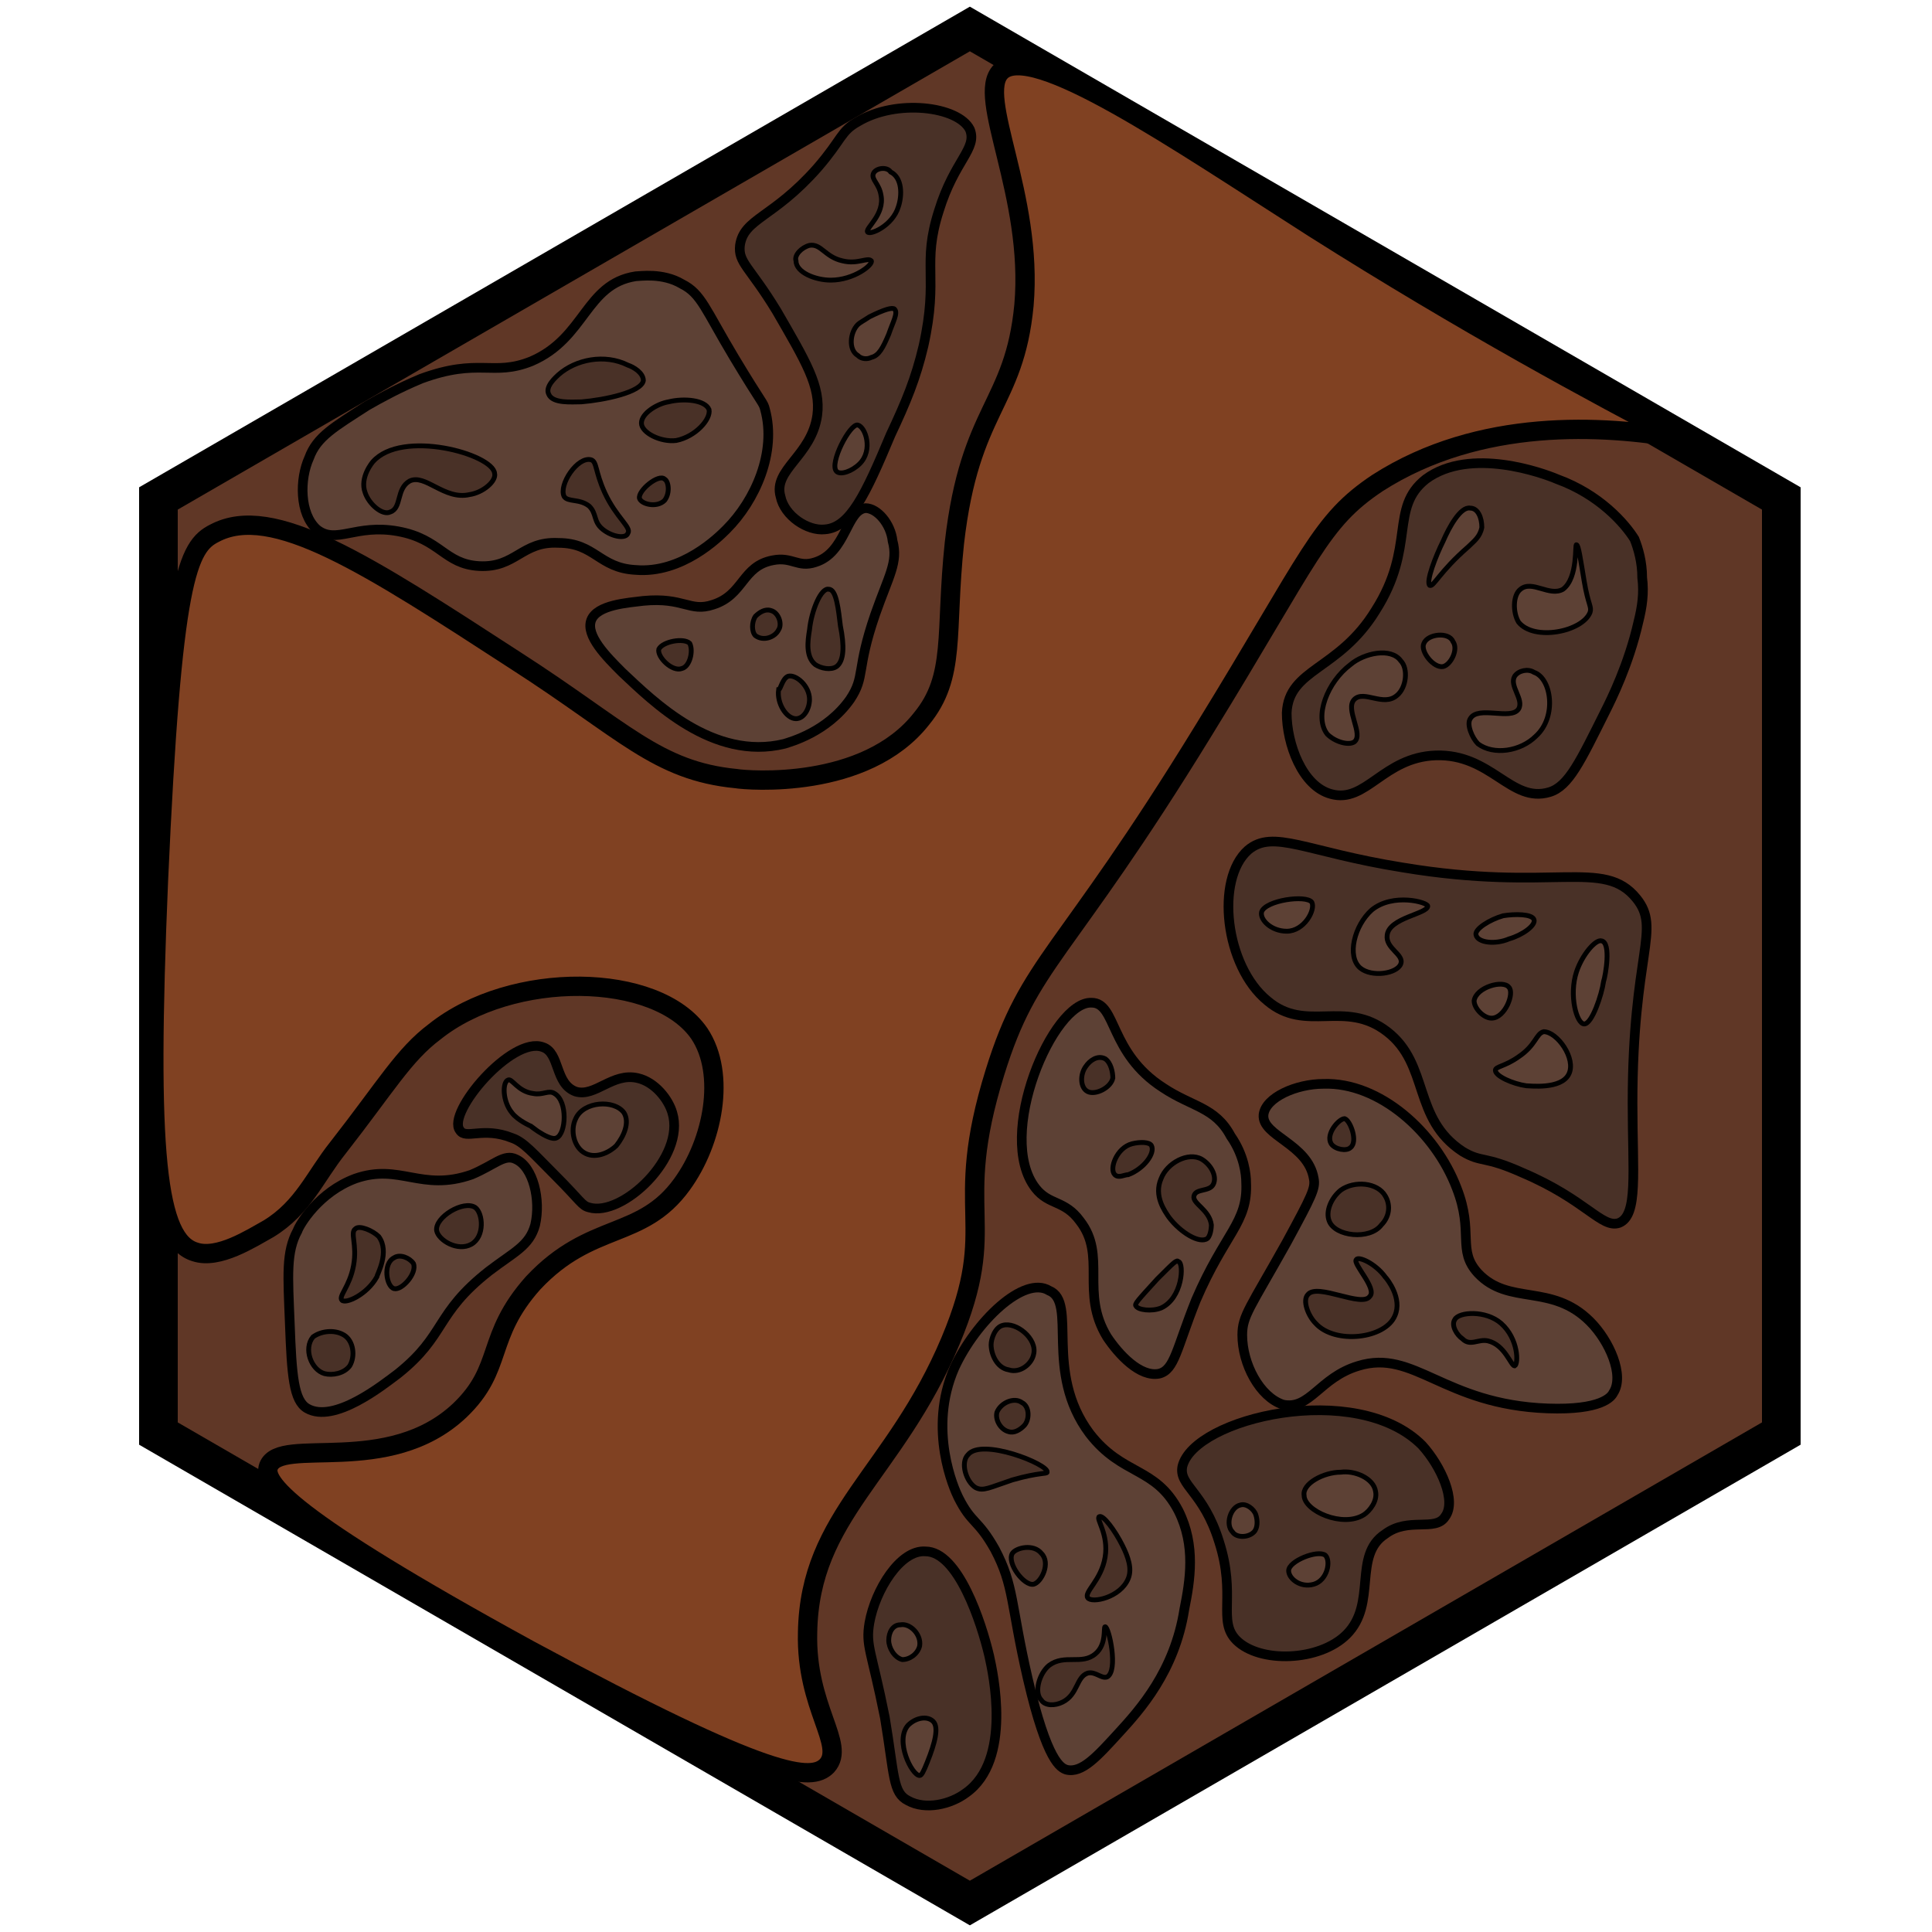 <?xml version="1.0" encoding="utf-8"?>
<!-- Generator: Adobe Illustrator 26.0.3, SVG Export Plug-In . SVG Version: 6.00 Build 0)  -->
<svg version="1.1" id="Ebene_2_00000102515279259459330970000009961207141117840296_"
	 xmlns="http://www.w3.org/2000/svg" xmlns:xlink="http://www.w3.org/1999/xlink" x="0px" y="0px" viewBox="0 0 100 100"
	 style="enable-background:new 0 0 100 100;" xml:space="preserve">
<style type="text/css">
	.st0{fill:#603726;stroke:#000000;stroke-width:2;stroke-miterlimit:10;}
	.st1{fill:#804122;stroke:#000000;stroke-miterlimit:10;}
	.st2{fill:#493127;stroke:#000000;stroke-width:0.5;stroke-miterlimit:10;}
	.st3{fill:#5D4135;stroke:#000000;stroke-width:0.5;stroke-miterlimit:10;}
	.st4{fill:#5D4135;stroke:#000000;stroke-width:0.25;stroke-miterlimit:10;}
	.st5{fill:#493127;stroke:#000000;stroke-width:0.25;stroke-miterlimit:10;}
	.st6{fill:none;stroke:#000000;stroke-width:0.25;stroke-miterlimit:10;}
</style>
<polygon class="st0" points="8.2,74.2 50.2,98.5 92.2,74.2 92.2,25.8 50.2,1.5 8.2,25.8 "/>
<path class="st1" d="M68,11.8c-7.2-4.6-14.6-9.7-16.2-8.1C50.5,5,53.5,10.1,53,15.8c-0.5,5.2-2.8,5.3-3.6,12.3
	c-0.5,4.7,0.1,6.9-1.7,9.1c-2.9,3.7-9,3.2-9.6,3.1c-4.1-0.4-5.8-2.5-11.4-6.1C19,29.2,14.1,26,11.1,27.6c-1.4,0.7-2.2,2.3-2.9,18
	c-0.6,14.2-0.1,18.6,1.9,19.2c1.2,0.4,2.9-0.7,3.8-1.2c1.8-1.1,2.4-2.7,3.6-4.2c2.5-3.2,3.4-4.8,5-6c4-3.2,11.5-3.1,13.7,0.1
	c1.4,2.1,0.7,5.6-0.9,7.8c-2.1,2.9-4.7,1.9-7.7,5.1c-2.5,2.8-1.5,4.4-3.8,6.6c-3.7,3.5-9.3,1.3-9.9,2.9c-0.3,0.8,0.9,2.6,13.5,9.5
	C40,92.2,42,92.2,42.8,91.4c1-1.1-1.1-3-1-6.9c0.1-6.1,4.5-8.2,7.4-15.1c2.6-6.2,0-6.5,2.3-13.9c1.8-5.8,3.5-5.8,10.8-17.7
	c5.6-9.1,6-10.8,9-12.8C76.6,21.6,83,22,87,22.7C82.6,20.4,75.9,16.8,68,11.8z"/>
<path class="st2" d="M80.6,24.8c-0.7-0.3-4.5-1.7-6.8,0c-1.9,1.5-0.5,3.5-2.6,6.8c-1.9,3.1-4.5,3-4.6,5.3c0,1.6,0.8,3.8,2.3,4.2
	c1.8,0.5,2.7-1.9,5.4-2c2.9-0.1,3.9,2.5,5.9,1.9c1-0.3,1.6-1.6,2.9-4.2c0.3-0.6,1.2-2.4,1.7-4.6c0.2-0.8,0.3-1.5,0.2-2.3
	c0-0.8-0.2-1.5-0.4-2C84.1,27.1,82.8,25.6,80.6,24.8z"/>
<path class="st2" d="M72.6,44.9c-5-0.8-6.7-2-8-0.9c-1.7,1.5-1.2,6,1,7.8c2,1.7,4-0.1,6.2,1.6c2.2,1.7,1.3,4.5,3.9,6.2
	c1,0.6,1.1,0.2,3.1,1.1c3.3,1.4,4.1,2.9,5,2.6c1-0.4,0.7-2.6,0.7-6.2c0-7.8,1.5-9,0.2-10.6C83,44.4,80.4,46.2,72.6,44.9z"/>
<path class="st3" d="M76.5,65.9c-1.1-1.2-0.2-2.1-1.1-4.4c-1.1-2.9-4-5.5-6.9-5.4c-1.4,0-3,0.7-3.1,1.6c-0.1,1.1,2.3,1.5,2.6,3.3
	c0.1,0.5-0.1,0.9-1.4,3.3c-1.9,3.4-2.3,3.8-2.3,4.8c0,1.5,0.9,3.2,2.1,3.6c1.4,0.3,1.9-1.4,3.9-2c2.9-0.9,4.4,2,9.8,2.2
	c2.8,0.1,3.3-0.6,3.4-0.8c0.6-0.9-0.2-2.7-1.2-3.7C80.3,66.4,78.1,67.6,76.5,65.9z"/>
<path class="st3" d="M60.2,56.3c-2.8-1.8-2.4-4.4-3.7-4.4c-2-0.1-5,6.9-2.9,9.6c0.7,0.9,1.5,0.6,2.3,1.7c1.4,1.8,0,3.7,1.4,6
	c0.6,0.9,1.7,2.1,2.7,1.9c0.8-0.2,0.9-1.3,1.9-3.8c1.5-3.5,2.7-4,2.6-6.1c0-0.4-0.1-1.4-0.8-2.4C62.9,57.3,61.7,57.3,60.2,56.3z"/>
<path class="st2" d="M61.2,75.9c-0.2,1,1.1,1.3,1.9,3.9c0.9,2.8-0.1,4.1,0.9,5.1c1.2,1.2,4.3,1.1,5.7-0.3c1.6-1.6,0.3-4.1,2-5.2
	c1.2-0.9,2.6-0.1,3.1-0.9c0.6-0.8-0.2-2.6-1.2-3.7C70.2,71.4,61.8,73.4,61.2,75.9z"/>
<path class="st3" d="M49.4,70.8c-1.4,3.2,0,6.3,0.2,6.7c0.7,1.4,1,1.1,1.9,2.7c1,1.9,0.8,2.8,1.7,6.7c1,4.3,1.7,4.6,2,4.7
	c0.8,0.2,1.6-0.7,2.7-1.9c1.1-1.2,2.9-3.2,3.4-6.4c0.3-1.5,0.6-3.3-0.3-5.1c-1.2-2.3-2.9-1.8-4.6-4c-2.4-3.2-0.6-6.8-2.1-7.4
	C53,66,50.5,68.4,49.4,70.8z"/>
<path class="st2" d="M45,84c-0.2,1.2,0.1,1.4,0.8,4.9c0.5,3,0.4,3.9,1.2,4.3c0.9,0.5,2.2,0.2,3-0.4c2.4-1.7,1.4-6.2,1.2-7.1
	c-0.4-1.7-1.6-5.4-3.3-5.4C46.6,80.2,45.3,82.3,45,84z"/>
<path class="st2" d="M29.8,56.5c-1.1-0.4-0.8-2-1.7-2.3c-1.6-0.6-5,3.4-4.3,4.3c0.3,0.5,1.2-0.2,2.7,0.4c0.6,0.2,1.1,0.8,2.2,1.9
	c1.4,1.4,1.4,1.6,1.8,1.7c1.7,0.5,5-2.6,4.3-4.9c-0.2-0.7-0.9-1.6-1.8-1.8C31.7,55.5,30.8,56.8,29.8,56.5z"/>
<path class="st3" d="M26.7,60c-0.6-0.3-1.1,0.3-2.3,0.8c-2.6,0.9-3.7-0.6-6,0.2c-1.9,0.7-2.9,2.4-3,2.7c-0.6,1.1-0.5,2.3-0.4,4.8
	c0.1,2.7,0.2,4,0.9,4.4c1.4,0.8,3.9-1.2,4.7-1.8c2.5-2,1.9-3.1,4.7-5.3c1.3-1,2.1-1.3,2.4-2.4C28,62.1,27.6,60.4,26.7,60z"/>
<path class="st3" d="M44.8,26.3c-1,0.1-1,2.3-2.6,2.8c-0.9,0.3-1.2-0.3-2.2-0.1c-1.6,0.3-1.5,1.8-3.1,2.3c-1.2,0.4-1.5-0.4-3.6-0.2
	c-0.8,0.1-2.4,0.2-2.7,1c-0.3,0.8,0.8,1.9,1.6,2.7c1.6,1.5,4.7,4.6,8.4,3.7c0.3-0.1,2.2-0.6,3.4-2.3c0.8-1.2,0.3-1.5,1.3-4.4
	c0.7-2,1.2-2.7,0.9-3.8C46.1,27.1,45.4,26.3,44.8,26.3z"/>
<path class="st2" d="M44.4,6.3c-0.9,0.5-0.8,0.9-2.1,2.4c-2.3,2.6-3.8,2.6-4,4c-0.1,0.9,0.5,1.1,1.9,3.4c1.5,2.6,2.3,3.9,2.1,5.4
	c-0.3,2.1-2.3,2.8-1.9,4.2c0.2,1,1.4,1.8,2.3,1.7c1.3-0.1,2.1-1.8,3.4-4.9c0.8-1.7,1.3-2.9,1.7-4.6c0.8-3.6-0.1-4.2,0.8-7
	c0.8-2.6,2-3.2,1.6-4.2C49.6,5.5,46.4,5.1,44.4,6.3z"/>
<path class="st3" d="M32.9,14.3c-2.6,0.4-2.6,3.2-5.4,4.4c-2,0.8-2.7-0.2-5.7,0.9c-1.2,0.5-2.1,1-2.8,1.4c-1.7,1.1-2.6,1.6-3,2.7
	c-0.5,1.1-0.5,2.9,0.4,3.7c1,0.8,2-0.3,4.2,0.1c2.2,0.4,2.4,1.7,4.2,1.8c1.9,0.1,2.2-1.3,4.1-1.2c1.9,0,2.1,1.3,4,1.4
	c2.4,0.2,4.3-1.7,4.7-2.1c1.5-1.5,2.6-4,2-6.2c-0.1-0.4-0.1-0.2-1.6-2.7c-1.5-2.5-1.7-3.3-2.7-3.8C34.3,14.1,33.1,14.3,32.9,14.3z"
	/>
<path class="st4" d="M80.9,30.5c-0.7,0.4-1.6-0.5-2.2,0c-0.4,0.3-0.4,1.2-0.1,1.7c0.8,1,3.3,0.5,3.7-0.5c0.1-0.3-0.1-0.4-0.3-1.6
	c-0.2-1.2-0.3-1.9-0.4-1.9C81.5,28.1,81.7,29.9,80.9,30.5z"/>
<path class="st4" d="M74.7,28c-0.4,0.8-0.9,2.1-0.7,2.3c0.2,0.1,0.5-0.7,2-2c0.3-0.3,0.6-0.5,0.7-1c0-0.5-0.2-1-0.6-1
	C75.6,26.2,75,27.3,74.7,28z"/>
<path class="st4" d="M79.5,38.1c-0.8,0.8-2.2,1-3,0.4c-0.3-0.3-0.6-1-0.4-1.3c0.4-0.7,2.1,0.1,2.5-0.5c0.3-0.5-0.5-1.2-0.2-1.7
	c0.2-0.3,0.7-0.4,1-0.2C80.3,35.1,80.6,37.1,79.5,38.1z"/>
<path class="st4" d="M73.7,33.3c-0.2,0.4,0.5,1.3,1,1.2c0.4-0.1,0.8-0.9,0.5-1.3C75,32.7,73.9,32.8,73.7,33.3z"/>
<path class="st4" d="M69.9,34.4c-1.2,0.9-1.9,2.7-1.2,3.6c0.4,0.4,1.1,0.6,1.4,0.4c0.5-0.4-0.5-1.7,0-2.2c0.5-0.5,1.5,0.4,2.2-0.2
	c0.5-0.4,0.6-1.4,0.2-1.8C72,33.5,70.6,33.8,69.9,34.4z"/>
<path class="st4" d="M83,50.8c-0.1,0.7-0.6,2.2-1,2.2c-0.4,0-0.8-1.5-0.4-2.7c0.3-0.9,1-1.7,1.3-1.6C83.4,48.8,83.1,50.5,83,50.8z"
	/>
<path class="st4" d="M77.2,52.7c-0.4,0-0.9-0.5-0.9-0.9c0.1-0.7,1.5-1.1,1.8-0.7C78.4,51.4,77.9,52.7,77.2,52.7z"/>
<path class="st4" d="M81.2,55.6c-0.4,0.8-2,0.6-2.2,0.6c-0.7-0.1-1.6-0.5-1.6-0.8c0-0.2,0.5-0.2,1.2-0.7c0.9-0.6,0.9-1.2,1.3-1.3
	C80.6,53.4,81.6,54.8,81.2,55.6z"/>
<path class="st4" d="M76.4,48.4c-0.1-0.3,0.7-0.8,1.4-1c0.6-0.1,1.5-0.1,1.6,0.2c0.1,0.3-0.6,0.8-1.3,1
	C77.4,48.9,76.5,48.8,76.4,48.4z"/>
<path class="st4" d="M71,47.1c-0.9,0.8-1.3,2.4-0.6,3c0.6,0.5,1.9,0.3,2.1-0.2c0.2-0.5-0.8-0.8-0.7-1.5c0.1-0.9,2.1-1.1,2.1-1.5
	C73.9,46.7,72.1,46.2,71,47.1z"/>
<path class="st4" d="M65.3,47.2c-0.1,0.4,0.5,1,1.3,1c0.9,0,1.5-1.1,1.3-1.5C67.6,46.3,65.5,46.6,65.3,47.2z"/>
<path class="st5" d="M77,69.4c0.9,0.2,1.2,1.3,1.4,1.3c0.2-0.1,0.2-1.4-0.7-2.2c-0.8-0.7-2.2-0.6-2.4-0.2c-0.2,0.3,0.1,0.8,0.4,1
	C76.1,69.7,76.5,69.3,77,69.4z"/>
<path class="st5" d="M70.2,65.2c-0.2,0.2,1.1,1.5,0.7,1.9c-0.4,0.6-2.7-0.7-3.2-0.1c-0.3,0.3,0,1.1,0.4,1.5c1,1.1,3.6,0.8,4.1-0.4
	c0.4-0.9-0.4-1.9-0.5-2C71.2,65.4,70.3,65,70.2,65.2z"/>
<path class="st5" d="M71.7,61.9c-0.4-0.7-1.6-0.8-2.3-0.3c-0.5,0.4-0.8,1.1-0.6,1.6c0.3,0.8,2.1,1,2.7,0.2
	C71.9,63,72,62.4,71.7,61.9z"/>
<path class="st5" d="M69.6,57.9c-0.3,0-1,0.8-0.7,1.3c0.2,0.3,0.8,0.4,1,0.2C70.3,59.1,69.9,58,69.6,57.9z"/>
<path class="st4" d="M71.2,77.2c-0.1-0.7-1.1-1.1-1.8-1c-0.9,0-2,0.6-1.9,1.2c0,0.8,2,1.7,3.1,1C70.9,78.2,71.3,77.7,71.2,77.2z"/>
<path class="st4" d="M65,78.4c-0.1-0.3-0.5-0.6-0.8-0.5c-0.5,0.1-0.8,1-0.4,1.4c0.2,0.3,0.8,0.3,1.1,0C65.1,79.1,65.1,78.7,65,78.4z
	"/>
<path class="st4" d="M66.7,81.3c0,0.4,0.6,0.9,1.3,0.7c0.7-0.2,0.9-1.2,0.6-1.5C68.2,80.2,66.7,80.8,66.7,81.3z"/>
<path class="st5" d="M62.8,61.3c0.2-0.4-0.1-1-0.6-1.3c-0.7-0.4-1.8,0.2-2.1,1c-0.4,0.9,0.2,1.7,0.4,2c0.6,0.8,1.6,1.4,2,1.1
	c0.2-0.2,0.2-0.7,0.2-0.7c-0.1-0.8-1-1.1-0.9-1.5C61.9,61.5,62.6,61.7,62.8,61.3z"/>
<path class="st5" d="M59.6,59.3c0.2,0.4-0.4,1.2-1.2,1.5c-0.2,0-0.5,0.2-0.7,0c-0.3-0.3,0.1-1.4,0.9-1.6
	C59,59.1,59.5,59.1,59.6,59.3z"/>
<path class="st5" d="M57.2,54.8c-0.4-0.2-0.8,0.1-1,0.4c-0.3,0.4-0.3,1.1,0.1,1.3c0.4,0.2,1.2-0.2,1.3-0.7
	C57.6,55.5,57.5,55,57.2,54.8z"/>
<path class="st5" d="M59.9,66.2c-1,1.1-1.2,1.3-1.1,1.4c0.1,0.2,0.8,0.3,1.3,0.1c1.1-0.5,1.2-2.3,0.9-2.4
	C60.9,65.2,60.8,65.3,59.9,66.2z"/>
<path class="st5" d="M56.9,78.5c-0.2,0.1,0.5,0.9,0.3,2.1c-0.2,1.2-1.1,1.8-0.9,2.1c0.2,0.3,1.7,0,2.1-1c0.2-0.5,0-1.1-0.3-1.7
	C57.7,79.2,57.1,78.4,56.9,78.5z"/>
<path class="st6" d="M54.7,76.7"/>
<path class="st5" d="M50.1,75.3c-0.4,0.4-0.1,1.4,0.4,1.7c0.4,0.2,0.7,0,1.9-0.4c1.4-0.4,1.8-0.3,1.8-0.4
	C54.3,75.8,50.8,74.4,50.1,75.3z"/>
<path class="st5" d="M52.9,72.6c-0.4-0.3-1.1,0-1.3,0.5c-0.1,0.4,0.2,0.9,0.6,1c0.3,0.1,0.6-0.1,0.8-0.3
	C53.3,73.5,53.3,72.8,52.9,72.6z"/>
<path class="st5" d="M53.5,70.1c0.2-0.8-0.9-1.7-1.6-1.5c-0.4,0.1-0.6,0.7-0.6,1c0,0.5,0.3,1.2,0.9,1.3
	C52.8,71.1,53.4,70.6,53.5,70.1z"/>
<path class="st5" d="M52.4,80.4c-0.3,0.5,0.6,1.7,1.1,1.6c0.4-0.1,0.9-1.1,0.4-1.6C53.5,79.9,52.6,80.1,52.4,80.4z"/>
<path class="st5" d="M57.3,86.8c-0.3,0.1-0.6-0.3-1-0.2c-0.6,0.2-0.5,1.1-1.3,1.5c-0.4,0.2-0.9,0.2-1.1-0.1
	c-0.4-0.4-0.1-1.4,0.4-1.8c0.8-0.6,1.7,0,2.4-0.6c0.6-0.5,0.4-1.4,0.5-1.4C57.4,84.2,57.9,86.5,57.3,86.8z"/>
<path class="st4" d="M46,84.9c0,0.4,0.3,0.9,0.7,1c0.4,0,0.8-0.3,0.9-0.7c0.1-0.6-0.5-1.2-1-1.1C46.2,84.1,46,84.5,46,84.9z"/>
<path class="st4" d="M47,89.3c-0.7,0.8,0.2,2.6,0.6,2.6c0.1,0,0.2-0.2,0.4-0.7c0.4-1,0.6-1.8,0.3-2.1C48,88.8,47.4,88.9,47,89.3z"/>
<path class="st4" d="M29.8,57.9c-0.3,0.6-0.1,1.5,0.5,1.8c0.6,0.3,1.3-0.1,1.6-0.4c0.4-0.5,0.7-1.2,0.4-1.7
	C31.8,56.9,30.2,57,29.8,57.9z"/>
<path class="st4" d="M27.6,56.6c-0.8-0.1-1.1-0.8-1.3-0.7c-0.3,0.1-0.3,1.1,0.2,1.7c0.3,0.4,1,0.7,1,0.7l0,0
	c-0.4-0.3,0.9,0.8,1.3,0.6c0.5-0.2,0.6-1.9-0.1-2.3C28.4,56.4,28.1,56.7,27.6,56.6z"/>
<path class="st5" d="M22.6,63.7c0.1,0.5,1.1,1.1,1.8,0.7c0.7-0.4,0.6-1.6,0.2-1.9C24,62.1,22.5,63,22.6,63.7z"/>
<path class="st5" d="M20.4,66.7c0.4,0.1,1.2-0.8,1-1.3c-0.2-0.3-0.7-0.5-1-0.3C19.8,65.4,20,66.6,20.4,66.7z"/>
<path class="st5" d="M18.4,63.6c-0.3,0.2,0.1,0.8-0.1,1.9c-0.2,1.1-0.8,1.6-0.6,1.8c0.2,0.2,1.3-0.3,1.8-1.2c0-0.1,0.7-1.3,0.1-2.1
	C19.3,63.7,18.6,63.4,18.4,63.6z"/>
<path class="st5" d="M16.2,69.2c-0.5,0.6-0.1,1.7,0.6,1.9c0.4,0.1,1,0,1.3-0.4c0.3-0.5,0.2-1.3-0.3-1.6
	C17.3,68.8,16.6,68.9,16.2,69.2z"/>
<path class="st4" d="M45.2,9c-0.1,0.3,0.3,0.5,0.4,1.1c0.2,1-0.8,1.7-0.7,1.9s1.3-0.3,1.6-1.3c0.2-0.6,0.2-1.5-0.4-1.8
	C45.9,8.6,45.3,8.7,45.2,9z"/>
<path class="st4" d="M43.6,13.5c-0.9-0.2-1.1-0.9-1.7-0.8c-0.4,0.1-0.8,0.5-0.7,0.8c0,0.6,1,1,1.8,1c1.2,0,2.2-0.8,2.1-1
	C44.9,13.3,44.4,13.7,43.6,13.5z"/>
<path class="st4" d="M44.4,16.8c-0.4,0.4-0.5,1.3,0,1.6c0.2,0.2,0.5,0.2,0.7,0.1c0.4-0.1,0.6-0.5,0.9-1.2c0.2-0.6,0.5-1.1,0.3-1.3
	c-0.1-0.1-0.5,0-1.3,0.4C44.7,16.6,44.5,16.7,44.4,16.8z"/>
<path class="st4" d="M43.3,24.4c0.2,0.2,0.8,0,1.2-0.4c0.7-0.7,0.3-1.9-0.1-2C44,21.9,42.9,24,43.3,24.4z"/>
<path class="st5" d="M35,22.8c-0.8,0.1-1.8-0.4-1.8-0.9c0-0.5,0.8-1,1.4-1.1c0.8-0.2,1.9-0.1,2.1,0.4C36.8,21.7,36,22.6,35,22.8z"/>
<path class="st5" d="M30.1,20.8c-0.5,0-1.5,0.1-1.7-0.4c-0.2-0.4,0.4-0.9,0.5-1c0.9-0.8,2.4-1.1,3.6-0.5c0.3,0.1,0.8,0.4,0.8,0.8
	C33.2,20.3,31.3,20.7,30.1,20.8z"/>
<path class="st5" d="M29.2,25.7c0.2,0.3,0.8,0.1,1.3,0.5c0.4,0.4,0.2,0.8,0.7,1.2s1.2,0.5,1.3,0.2c0.2-0.3-0.6-0.8-1.2-2.1
	c-0.5-1.1-0.4-1.6-0.7-1.7C29.9,23.6,28.9,25.1,29.2,25.7z"/>
<path class="st5" d="M33.1,25.8c0.1,0.3,0.9,0.5,1.3,0.1c0.3-0.4,0.2-1,0-1.1C34.1,24.5,33,25.4,33.1,25.8z"/>
<path class="st5" d="M19.3,23.9c0,0-0.7,0.8-0.4,1.6c0.2,0.6,0.9,1.2,1.3,1c0.6-0.2,0.3-1.2,1-1.6c0.8-0.4,1.8,1,3.1,0.7
	c0.7-0.1,1.4-0.7,1.3-1.1C25.5,23.5,20.8,22.2,19.3,23.9z"/>
<path class="st5" d="M41.9,32.6c-0.1,0.6-0.2,1.4,0.3,1.8c0.3,0.2,0.8,0.3,1.1,0.1c0.4-0.3,0.4-1.1,0.2-2.1
	c-0.1-0.8-0.2-1.9-0.6-1.9C42.5,30.4,42,31.6,41.9,32.6z"/>
<path class="st5" d="M39.1,31.9c0.2-0.2,0.5-0.4,0.8-0.3c0.4,0.1,0.6,0.7,0.4,1c-0.2,0.4-0.8,0.6-1.2,0.3
	C38.9,32.7,38.9,32.2,39.1,31.9z"/>
<path class="st5" d="M34.1,33.6c-0.1,0.4,0.7,1.2,1.2,1c0.4-0.1,0.6-0.9,0.4-1.3C35.4,33,34.3,33.2,34.1,33.6z"/>
<path class="st5" d="M40.8,35c0.4-0.1,1.1,0.5,1.1,1.2c0,0.5-0.3,1-0.7,1c-0.5,0-1-0.8-0.9-1.5C40.4,35.7,40.5,35.1,40.8,35z"/>
</svg>
